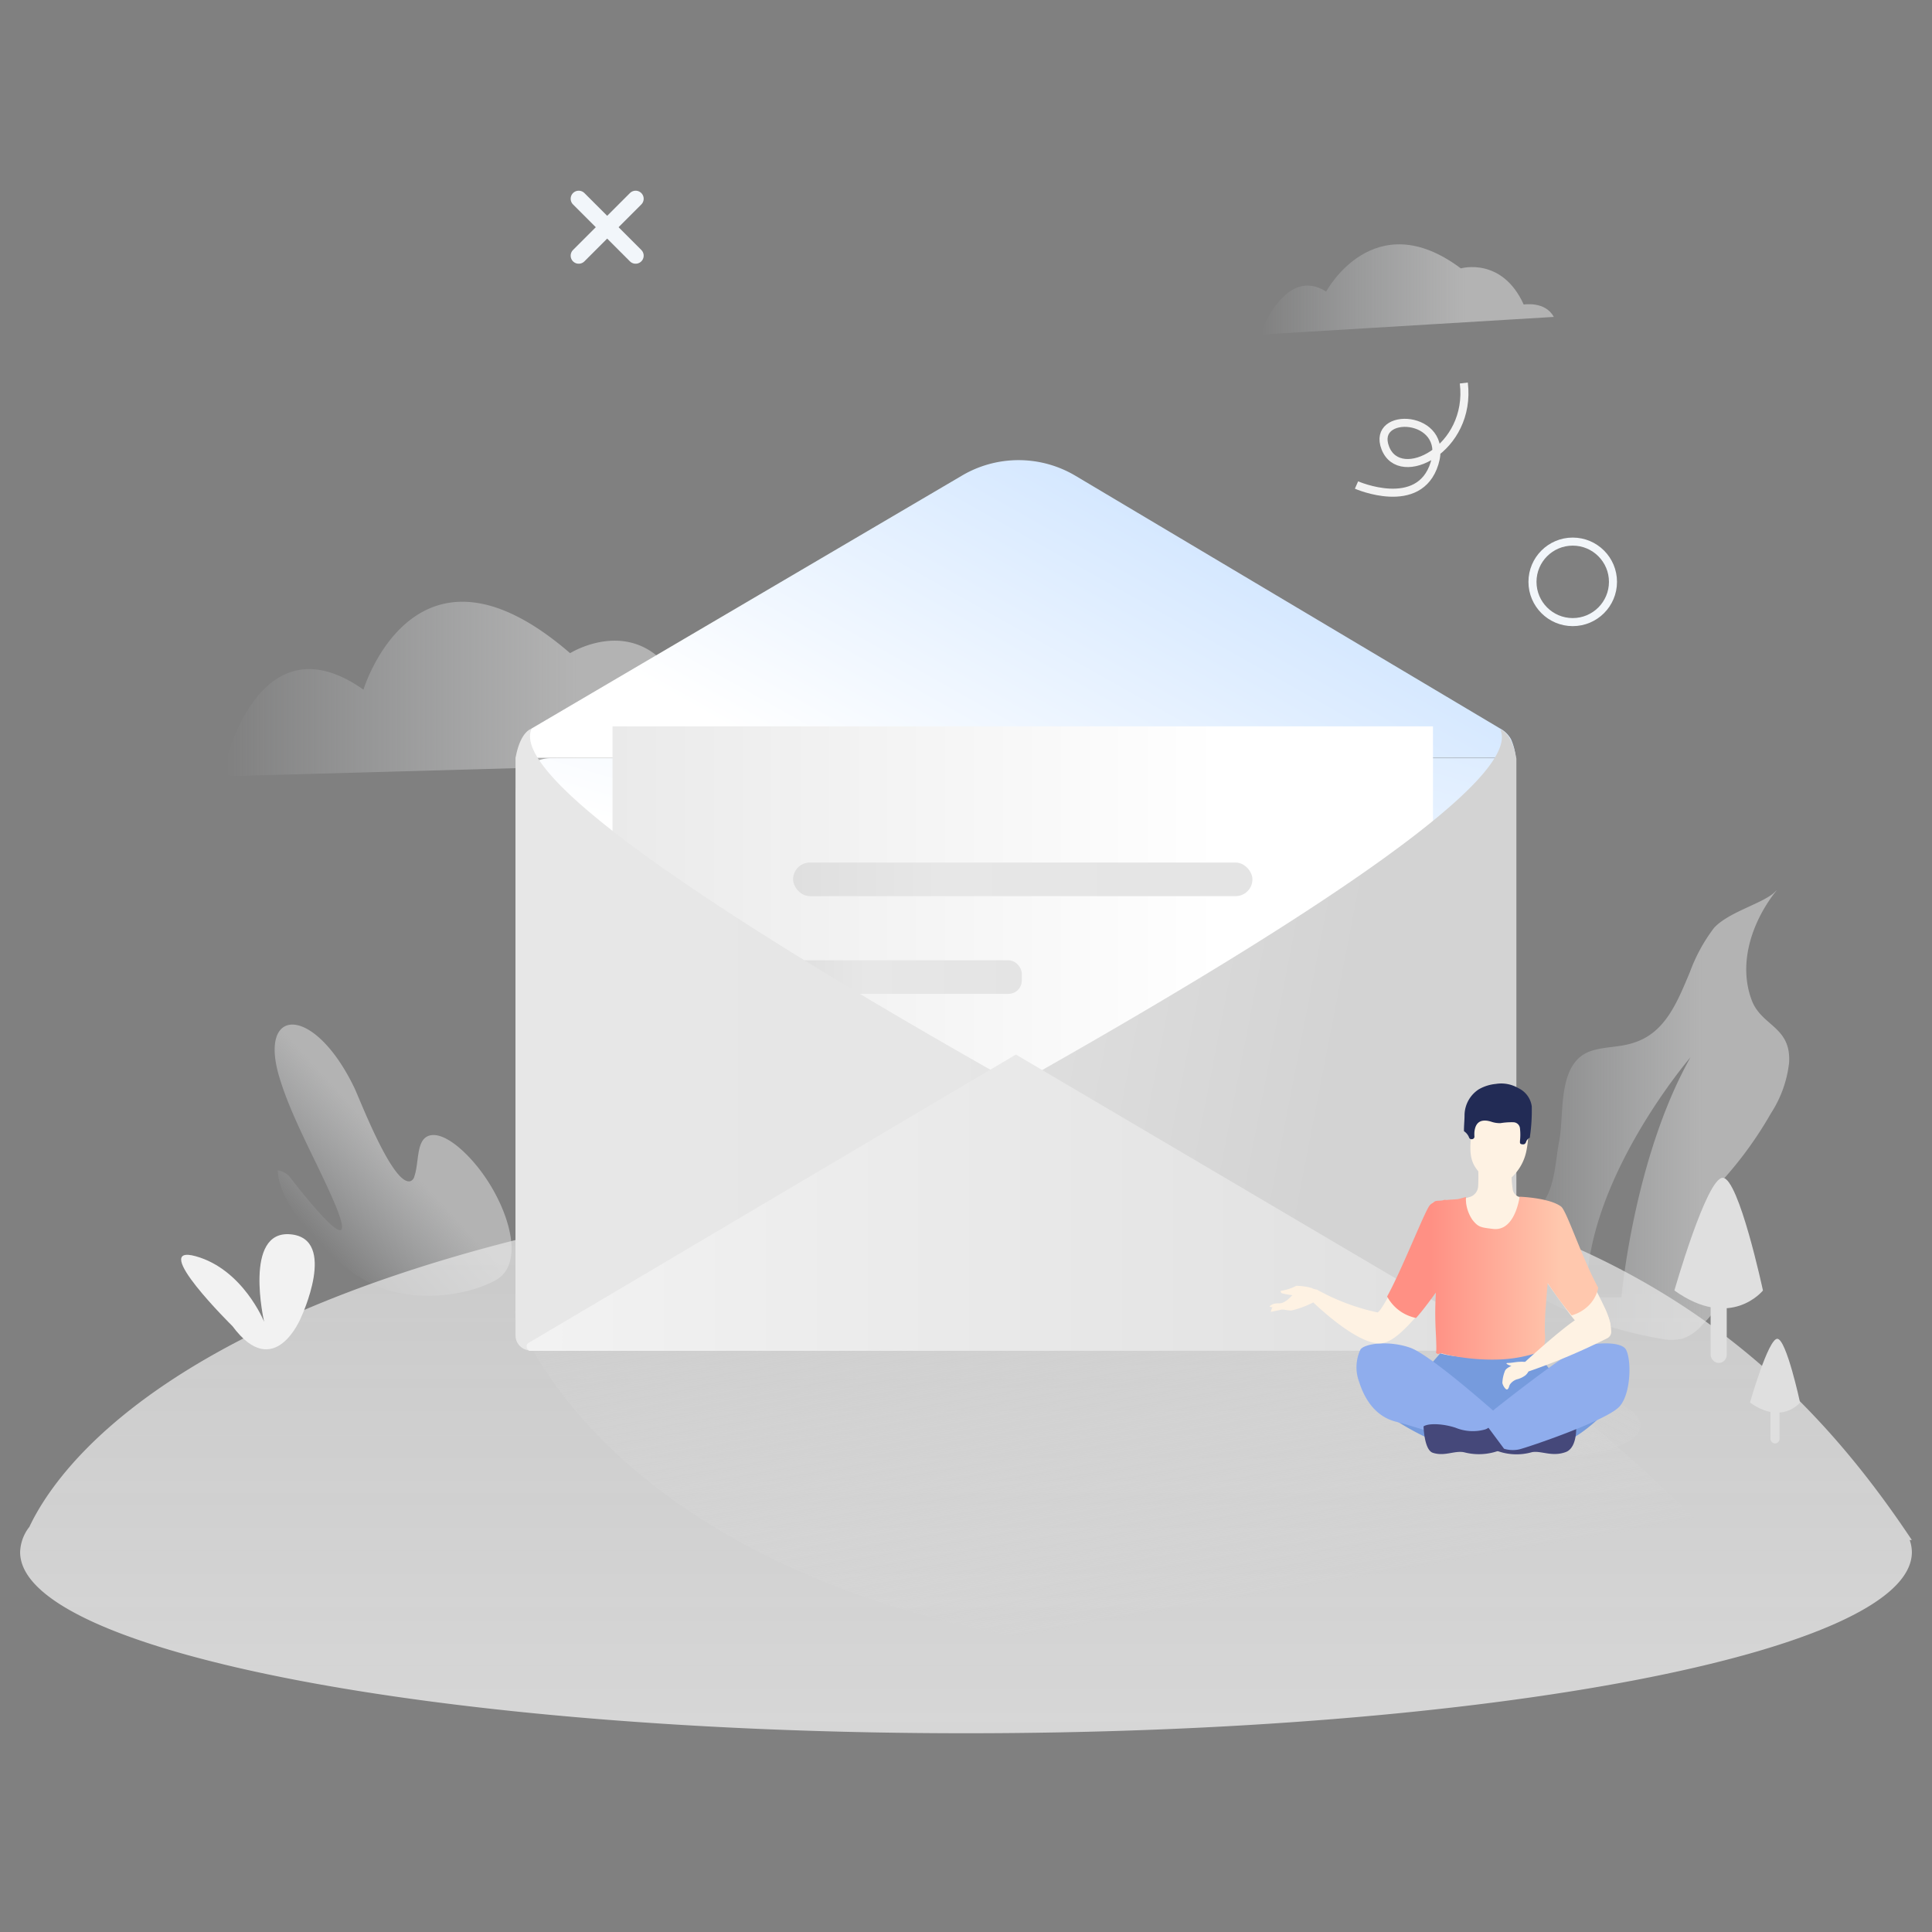 <svg viewBox="0 0 240 240" xmlns:xlink="http://www.w3.org/1999/xlink" xmlns="http://www.w3.org/2000/svg"><rect x="0" y="0" width="240" height="240" fill="#808080" stroke="none"/><defs><style>.f70256db-8c0d-4726-aa81-d7e81211214f{fill:url(#b007d301-fa61-4314-b429-ded92d9415df);}.bdef9936-97f7-4f43-a330-3fa724aafefc{fill:url(#be2cd07f-28a5-4514-b4fb-b4f10728a9b7);}.f705475b-3096-4511-8dc0-b2753e58189b{fill:url(#bb23799f-5666-4d5a-a3ed-b4d22d857919);}.b47de318-47ef-4340-a011-b281a4e144e0{fill:url(#bc9fb5c3-48c8-4367-9562-a4c3e2b2d647);}.a603716e-7144-4fc0-82f6-ae1eedf2bf17{fill:url(#b3edbcd2-f133-44c5-88b4-802d501a6133);}.b1b65373-46d2-4ec3-afda-6f7c575010bc{fill:url(#a0bf7c3c-1611-4b38-8e24-ab1686b41212);}.a7dac4d0-3987-4618-8950-3bf2a471b5bd{fill:url(#bf2ff7cd-9bae-46e8-921c-c9a5e8f49555);}.b48a9a08-5823-4302-90b4-dbe5e5c51ae6,.f2aaf359-de5a-4009-9966-a1cc35192bfa,.f952e088-d19c-4100-af00-3f2be765b2cd{fill:none;}.f2aaf359-de5a-4009-9966-a1cc35192bfa,.f952e088-d19c-4100-af00-3f2be765b2cd{stroke:#f2f6fa;}.b48a9a08-5823-4302-90b4-dbe5e5c51ae6,.f952e088-d19c-4100-af00-3f2be765b2cd{stroke-miterlimit:10;}.f2aaf359-de5a-4009-9966-a1cc35192bfa{stroke-linecap:round;stroke-linejoin:round;stroke-width:2px;}.e1d04f03-201d-471b-916c-2875fc0be651{fill:#f2f2f2;}.fff286d5-c1c3-4229-bc47-3762f0080a5a{fill:#dfdfdf;}.b48a9a08-5823-4302-90b4-dbe5e5c51ae6{stroke:#f2f2f2;}.a01f0c00-07f9-4f4a-ace4-4b22b4bbda7f{fill:url(#a009fa03-ff54-402d-88b6-12de0190d933);}.a7af1648-1954-446e-8b80-d4c85e8600da{fill:url(#b334999d-5b86-4954-a906-84dca4ca7321);}.aab1a20c-93a9-4ec3-97e1-c4f9b1b5dbb0{fill:url(#afbfa225-aaf5-4e06-b1d0-dd8d89eec3f8);}.ba23eb02-bbfb-4d64-915e-76f6828290ab{fill:url(#ff4441a6-fdee-4ddf-aeb9-11bdceec04d1);}.b44d0be3-945f-40c5-b85b-e1b845201e99{fill:url(#fb44d604-d5cd-4628-84c3-e584381b7de0);}.ea603258-7abb-421f-9895-fae675caf5bb{fill:url(#e0ec1ff0-1066-4e14-aa59-077e340b8ea7);}.bec31076-00f2-45d7-80ee-31019fb14e7d{fill:url(#bed7357b-e2b6-4c9c-b4d3-934b567ba505);}.b2243ace-7554-49b7-8b6a-fbffad17ee4e{fill:url(#ba66a63b-d8fb-436c-be47-ff50aedd8bff);}.ec790b3c-a434-4a87-bc4b-665dbd5752ed{fill:#fef2e3;}.bb3c1379-e979-4b00-b09e-fb003705952a{fill:#769bdd;}.a8dbf222-e00b-4f9c-957f-6bb16b2bf7d3{fill:#45487a;}.f3953d66-b749-4a8f-b023-059279a4c4f2{fill:#8faded;}.fcdd3e67-66d3-4a9e-97e0-06ae72cd28f5{fill:#fda268;}.b3d3e55d-98ba-4915-9cd3-638d59062ba2{fill:url(#bab89364-9435-4146-9356-9fb1d234de33);}.bd4bc1fc-b78c-419a-9dec-80648711ff4c{fill:#222b55;}</style><linearGradient gradientUnits="userSpaceOnUse" y2="85.58" x2="90.56" y1="85.58" x1="27.82" id="b007d301-fa61-4314-b429-ded92d9415df"><stop stop-opacity="0" stop-color="#f2f6fa" offset="0"></stop><stop stop-opacity="0.5" stop-color="#e6e6e6" offset="0.7"></stop></linearGradient><linearGradient gradientUnits="userSpaceOnUse" y2="-1.63" x2="180.08" y1="106.66" x1="119.13" id="be2cd07f-28a5-4514-b4fb-b4f10728a9b7"><stop stop-color="#fff" offset="0"></stop><stop stop-color="#94c4ff" offset="1"></stop></linearGradient><linearGradient xlink:href="#b007d301-fa61-4314-b429-ded92d9415df" gradientTransform="translate(349.61 -338.66) rotate(-42.67)" y2="150.2" x2="-541.21" y1="150.2" x1="-562.14" id="bb23799f-5666-4d5a-a3ed-b4d22d857919"></linearGradient><linearGradient xlink:href="#b007d301-fa61-4314-b429-ded92d9415df" y2="138.53" x2="222.23" y1="138.53" x1="186.4" id="bc9fb5c3-48c8-4367-9562-a4c3e2b2d647"></linearGradient><linearGradient gradientUnits="userSpaceOnUse" y2="62.85" x2="120" y1="297.85" x1="120" id="b3edbcd2-f133-44c5-88b4-802d501a6133"><stop stop-opacity="0.9" stop-color="#f4f4f4" offset="0.01"></stop><stop stop-opacity="0.7" stop-color="#dfdfdf" offset="0.78"></stop></linearGradient><linearGradient xlink:href="#b007d301-fa61-4314-b429-ded92d9415df" y2="35.95" x2="193.02" y1="35.95" x1="156.51" id="a0bf7c3c-1611-4b38-8e24-ab1686b41212"></linearGradient><linearGradient gradientUnits="userSpaceOnUse" y2="129.76" x2="131.75" y1="218.04" x1="147.09" id="bf2ff7cd-9bae-46e8-921c-c9a5e8f49555"><stop stop-opacity="0" stop-color="#dfdfdf" offset="0.2"></stop><stop stop-color="#ccc" offset="0.83"></stop></linearGradient><linearGradient xlink:href="#be2cd07f-28a5-4514-b4fb-b4f10728a9b7" y2="-1.17" x2="165.12" y1="118.03" x1="130.01" id="a009fa03-ff54-402d-88b6-12de0190d933"></linearGradient><linearGradient gradientUnits="userSpaceOnUse" y2="123.32" x2="178.01" y1="123.32" x1="76.09" id="b334999d-5b86-4954-a906-84dca4ca7321"><stop stop-color="#eaeaea" offset="0"></stop><stop stop-color="#fff" offset="0.74"></stop></linearGradient><linearGradient gradientUnits="userSpaceOnUse" y2="109.24" x2="155.58" y1="109.24" x1="98.52" id="afbfa225-aaf5-4e06-b1d0-dd8d89eec3f8"><stop stop-color="#dfdfdf" offset="0"></stop><stop stop-color="#e7e7e7" offset="0.32"></stop><stop stop-color="#e4e4e4" offset="1"></stop></linearGradient><linearGradient xlink:href="#afbfa225-aaf5-4e06-b1d0-dd8d89eec3f8" y2="121.37" x2="126.92" y1="121.37" x1="98.52" id="ff4441a6-fdee-4ddf-aeb9-11bdceec04d1"></linearGradient><linearGradient gradientUnits="userSpaceOnUse" y2="141.2" x2="188.29" y1="117.85" x1="67.63" id="fb44d604-d5cd-4628-84c3-e584381b7de0"><stop stop-color="#fff" offset="0"></stop><stop stop-color="#e4e4e4" offset="0.34"></stop><stop stop-color="#d3d3d3" offset="0.81"></stop></linearGradient><linearGradient gradientUnits="userSpaceOnUse" y2="129.14" x2="186.74" y1="129.14" x1="64.07" id="e0ec1ff0-1066-4e14-aa59-077e340b8ea7"><stop stop-color="#e7e7e7" offset="0"></stop><stop stop-color="#e6e6e6" offset="0.45"></stop><stop stop-color="#ccc" offset="1"></stop></linearGradient><linearGradient gradientUnits="userSpaceOnUse" y2="149.36" x2="186.76" y1="149.36" x1="65.47" id="bed7357b-e2b6-4c9c-b4d3-934b567ba505"><stop stop-color="#f2f2f2" offset="0.01"></stop><stop stop-color="#dfdfdf" offset="1"></stop></linearGradient><linearGradient gradientUnits="userSpaceOnUse" gradientTransform="matrix(0, 0.29, -0.29, 0, 487.57, 642.37)" y2="1068.49" x2="-1613.78" y1="973.11" x1="-1570.91" id="ba66a63b-d8fb-436c-be47-ff50aedd8bff"><stop stop-opacity="0.6" stop-color="#ccc" offset="0"></stop><stop stop-opacity="0" stop-color="#dfdfdf" offset="1"></stop></linearGradient><linearGradient gradientUnits="userSpaceOnUse" y2="158.79" x2="198.44" y1="158.79" x1="172.26" id="bab89364-9435-4146-9356-9fb1d234de33"><stop stop-color="#ff9084" offset="0.21"></stop><stop stop-color="#ffc8ae" offset="0.83"></stop></linearGradient></defs><title>缺省页2号博学堂后台</title><g id="fdec2189-d0d0-40e2-9991-8f37ab2279e1"><path d="M27.86,95.19C29,90.83,33.7,77.61,45.15,85.67c0,0,6.41-21.19,25.67-4.53,0,0,9.78-6.14,14.6,6,0,0,6,2.51,5,7.55L28.87,96.41A1,1,0,0,1,27.86,95.19Z" class="f70256db-8c0d-4726-aa81-d7e81211214f"></path><path d="M66,90.52l53.5-31.44a13.83,13.83,0,0,1,14.06,0l52.76,31.4a3.36,3.36,0,0,1,1.39,1.36,7.11,7.11,0,0,1,.58,2.3H64.07Z" class="bdef9936-97f7-4f43-a330-3fa724aafefc"></path><path d="M44.44,158.52c-4.32-2.87-9.82-8.88-9.94-13.13a2.48,2.48,0,0,1,1.71,1.08s9.68,12.69,5,2.19c-2.19-4.95-5-9.89-6.48-14.75C32,125,39,124.75,44,135.09c.67,1.36,4.74,12.13,6.95,11.65a.81.81,0,0,0,.52-.6c.66-1.86.12-5,2.26-5.14,1.87-.1,4.44,2.35,6.11,4.62,3.39,4.59,5.43,11.35,1.75,13.4s-11.42,3.28-17.06-.47Z" class="f705475b-3096-4511-8dc0-b2753e58189b"></path><path d="M210,131.34s-13.31,15.49-12.88,29.81h4.3S202.94,143.88,210,131.34Zm10.68-20.71c-2.95,3.7-4.84,8.94-3.07,13.63,1.22,3.23,4.9,3.25,4.64,7.74a14.49,14.49,0,0,1-2.25,6.29,47.68,47.68,0,0,1-7.61,10,8.77,8.77,0,0,1,3.3,8.12,14.62,14.62,0,0,1-4.17,8.1,5.76,5.76,0,0,1-2.47,1.77,6.19,6.19,0,0,1-2.84,0A49.16,49.16,0,0,1,192.9,162c-2.62-1.24-5.29-2.94-6.18-5.66-1-3.11.6-4.1,2.37-5.08l.46-.25a6,6,0,0,0,2.35-1.94c1.3-2.12,1.33-5,1.79-7.33.67-3.49-.32-9.85,4.06-11.22,1.69-.53,3.53-.41,5.23-1,3.68-1.17,5.2-4.62,6.67-8.11l.27-.64a21,21,0,0,1,3-5.5C214.81,113.19,219.41,112.13,220.64,110.63Z" class="b47de318-47ef-4340-a011-b281a4e144e0"></path><path d="M237.5,191.31c-16-24-44.43-51.95-117.5-46-91.26,7.44-111.92,35-116.35,44.36a5.34,5.34,0,0,0-1.15,3.14c0,12.43,52.61,22.5,117.5,22.5s117.5-10.07,117.5-22.5a4.66,4.66,0,0,0-.27-1.5Z" class="a603716e-7144-4fc0-82f6-ae1eedf2bf17"></path><path d="M156.51,41.57s3.08-8.64,8.23-5.35c0,0,5.89-11,16.73-2.88,0,0,5.1-1.48,7.81,4.49,0,0,2.68-.45,3.74,1.54Z" class="b1b65373-46d2-4ec3-afda-6f7c575010bc"></path><path d="M63.89,162.88s11.73,36.93,79.58,42.79l73.21-10.86S193.25,169.87,179.12,165C147.4,154.16,63.89,162.88,63.89,162.88Z" class="a7dac4d0-3987-4618-8950-3bf2a471b5bd"></path><circle r="5" cy="72.28" cx="195.37" class="f952e088-d19c-4100-af00-3f2be765b2cd"></circle><line y2="24.69" x2="78.96" y1="31.76" x1="71.89" class="f2aaf359-de5a-4009-9966-a1cc35192bfa"></line><line y2="24.69" x2="71.89" y1="31.76" x1="78.96" class="f2aaf359-de5a-4009-9966-a1cc35192bfa"></line><path d="M28.88,164.74s-10.47-10.32-4.58-8.69,8.51,8.14,8.51,8.14-2.62-11.4,3.28-10.86,1.31,10.32,1.31,10.32S34.12,171.8,28.88,164.74Z" class="e1d04f03-201d-471b-916c-2875fc0be651"></path><path d="M208,160.31s4-14,6-14,5,14,5,14S215,165.31,208,160.31Z" class="fff286d5-c1c3-4229-bc47-3762f0080a5a"></path><rect rx="1" height="10" width="2" y="159.31" x="212.5" class="fff286d5-c1c3-4229-bc47-3762f0080a5a"></rect><path d="M217.39,174.23s2.26-7.92,3.39-7.92,2.83,7.92,2.83,7.92S221.35,177.05,217.39,174.23Z" class="fff286d5-c1c3-4229-bc47-3762f0080a5a"></path><rect rx="0.57" height="5.65" width="1.13" y="173.66" x="219.93" class="fff286d5-c1c3-4229-bc47-3762f0080a5a"></rect><path d="M181.84,47.58c1,8.19-7.94,12.73-9.75,8.07s8-4.18,6.11,1.92-9.69,2.68-9.69,2.68" class="b48a9a08-5823-4302-90b4-dbe5e5c51ae6"></path><path d="M68.44,94.18h119.9a0,0,0,0,1,0,0v69.21a4.37,4.37,0,0,1-4.37,4.37H68.44a4.37,4.37,0,0,1-4.37-4.37V98.54A4.37,4.37,0,0,1,68.44,94.18Z" class="a01f0c00-07f9-4f4a-ace4-4b22b4bbda7f"></path><rect height="66.17" width="101.92" y="90.23" x="76.09" class="a7af1648-1954-446e-8b80-d4c85e8600da"></rect><rect rx="2.08" height="4.17" width="57.06" y="107.15" x="98.52" class="aab1a20c-93a9-4ec3-97e1-c4f9b1b5dbb0"></rect><rect rx="1.65" height="4.17" width="28.41" y="119.29" x="98.52" class="ba23eb02-bbfb-4d64-915e-76f6828290ab"></rect><path d="M65.68,167c14.76-7.47,126.21-64.28,120.69-76.37,0,0,1.4.22,2,3.6v70.87a2.7,2.7,0,0,1-2.7,2.71H65.88A.43.43,0,0,1,65.68,167Z" class="b44d0be3-945f-40c5-b85b-e1b845201e99"></path><path d="M186.47,166.81c-15.78-8-125.92-64.27-120.43-76.29,0,0-1.4.28-2,3.66v71.71a1.87,1.87,0,0,0,1.87,1.87h120.3A.5.5,0,0,0,186.47,166.81Z" class="ea603258-7abb-421f-9895-fae675caf5bb"></path><path d="M65.73,166.78,126.2,131l60.21,35.49a.7.7,0,0,1-.35,1.3H66A.53.53,0,0,1,65.73,166.78Z" class="bec31076-00f2-45d7-80ee-31019fb14e7d"></path><ellipse transform="translate(2.21 355.07) rotate(-86.89)" ry="15.26" rx="4.68" cy="176.37" cx="188.56" class="b2243ace-7554-49b7-8b6a-fbffad17ee4e"></ellipse><path d="M177.09,171.78c.15-.72,2.29-4.36,2.45-4.82s-.89-5.17-1.61-8.48,1.14-9.26,1.14-9.26a12.39,12.39,0,0,0,3.5-.52,1.48,1.48,0,0,0,1.05-1.32c.07-1.13,0-2.42,0-2.42l4.22.09a10.17,10.17,0,0,0,.07,2.65,1.15,1.15,0,0,0,.87,1c1.51.38,2.57.23,4.2,1,0,0,0,.18-.06.5l0,0a58.24,58.24,0,0,0-.44,6c0,2.76-1.72,9.61-2,10.92l0,.26c1.12,1.84,2.72,4.5,2.72,4.5S176.93,172.51,177.09,171.78Z" class="ec790b3c-a434-4a87-bc4b-665dbd5752ed"></path><path d="M171.71,175.29a32.78,32.78,0,0,0,9.47,4.85s4.49.08,9.58,0,9.79-6,9.79-6-4.13-.05-5.26-1a19.8,19.8,0,0,1-2.66-2.88c-.67-.84-1.32-1.73-1.89-2.54,0,0-1.17,1.1-5.91,1s-5.91-.62-5.91-.62-.56.66-1.3,1.5c-.89,1-2,2.28-2.78,3Z" class="bb3c1379-e979-4b00-b09e-fb003705952a"></path><path d="M171.18,175.14c1.18,1,4.69,2.15,8,3.05.93.25,1.84.48,2.69.68s2.29.73,3.94,1.3a7,7,0,0,0,4.51.22c1.15-.2,2.45.61,4.16,0s1.28-4,1.28-4a4.9,4.9,0,0,0-4.35.61,5.85,5.85,0,0,1-3.57.88,1.27,1.27,0,0,1-.52-.24,41.72,41.72,0,0,1-4.21-3c-.88-.7-1.89-1.54-3-2.52-2.15-1.88-4-4.35-6.16-4.81-3.66-.78-5,.65-5,.65S168.07,172.45,171.18,175.14Z" class="a8dbf222-e00b-4f9c-957f-6bb16b2bf7d3"></path><path d="M186.13,175.8s-8.32-7.44-10.92-8.37-5.65-.55-6.2.2a5.15,5.15,0,0,0-.16,4.07c.51,1.62,1.72,4.18,4.53,4.9s9.78,3.07,9.78,3.07l3.33-1.77Z" class="f3953d66-b749-4a8f-b023-059279a4c4f2"></path><path d="M176.84,177.19s.07,2.93,1.15,3.28c1.48.48,2.64-.29,3.86-.07a7.24,7.24,0,0,0,4.67-.32c1.63-.57,3.16-1.06,4-1.32l1.28-.35c3.27-.92,7-2.16,8.17-3.27,2.88-2.69,1.78-7.46,1.78-7.46s-.94-1.2-4.32-.42c-2,.46-4,2.42-6,4.29-.83.78-1.61,1.5-2.32,2.14-2.49,2.26-4.2,3.66-4.2,3.66h0a1.37,1.37,0,0,1-.53.25,5.62,5.62,0,0,1-3.56-.24C179.24,176.84,177.44,176.78,176.84,177.19Z" class="a8dbf222-e00b-4f9c-957f-6bb16b2bf7d3"></path><path d="M187.78,146s-.83,1.93-2.2,1.81-1.93-1.85-1.93-1.85Z" class="ec790b3c-a434-4a87-bc4b-665dbd5752ed"></path><path d="M184.74,167c0,.26.11.46.25.46s.25-.2.25-.46-.11-.45-.25-.45S184.74,166.72,184.74,167Z" class="fcdd3e67-66d3-4a9e-97e0-06ae72cd28f5"></path><path d="M162.84,161.5s5.75,5.73,8.8,5.36c1.38-.16,2.92-1.74,4.48-3.53.13-.16.38-.6.51-.76a72.88,72.88,0,0,0,5.27-7.35l.32-2.17.53-3.52a5.54,5.54,0,0,0-3.41-.23c-.61.24-1.16-.14-1.42.16-.64.72-3.39,7.86-5.31,11.35-.73,1.33-1.3,2.23-1.51,2.22a27.12,27.12,0,0,1-7.56-2.86l-.66,1.25Z" class="ec790b3c-a434-4a87-bc4b-665dbd5752ed"></path><path d="M163.12,161.8a11.6,11.6,0,0,1-2.72,1c-.62,0-2.69-.47-2.69-.47s.19-.46,1.19-.43,1.78-1.39,2.45-1.64a3.05,3.05,0,0,1,2.19-.05Z" class="ec790b3c-a434-4a87-bc4b-665dbd5752ed"></path><path d="M163.12,160.05a7.41,7.41,0,0,0-2.1-.32,5.88,5.88,0,0,1-1.77.6c-.31,0-.12.26,0,.33a11.44,11.44,0,0,0,2,.3Z" class="ec790b3c-a434-4a87-bc4b-665dbd5752ed"></path><path d="M160.39,162.44c-.09,0-2.52.53-2.52.53s.08-.68.41-.68S160.39,162.44,160.39,162.44Z" class="ec790b3c-a434-4a87-bc4b-665dbd5752ed"></path><path d="M183.69,145.56c1,1.17.95,2.93,4.18.61a6.11,6.11,0,0,0,1.75-3.23,12.15,12.15,0,0,0,.23-2.67,3.6,3.6,0,0,0-2.56-3c-3-.56-4.18,1.3-4.4,2.79C182.41,143.26,182.67,144.37,183.69,145.56Z" class="ec790b3c-a434-4a87-bc4b-665dbd5752ed"></path><path d="M186.88,144.62a1.41,1.41,0,0,1-1,.53c-.56-.05-.71,0-1-.18a1.79,1.79,0,0,1-.42-.66A6.16,6.16,0,0,1,186.88,144.62Z" class="ec790b3c-a434-4a87-bc4b-665dbd5752ed"></path><path d="M184.9,177.36s-.74-1.11.92-2.42,9-7.09,10.76-7.64,4.38-.62,5.23.13.95,5.54-.63,7.29-11.34,5.06-12.47,5.33a3.74,3.74,0,0,1-1.87-.08Z" class="f3953d66-b749-4a8f-b023-059279a4c4f2"></path><path d="M190.36,156.64s.74,1.12,1.78,2.61c.88,1.28,2,2.82,3,4.16.16.21.33.41.49.6,2.1,2.37,4.43,2.73,4.43.69a1.5,1.5,0,0,0,0-.2,9.53,9.53,0,0,0-.79-2.21h0c-.27-.57-.58-1.2-.92-1.85-1.28-2.44-3-5.29-4.08-7.08a4.7,4.7,0,0,1-.62-2.29l-1.11,1.68Z" class="ec790b3c-a434-4a87-bc4b-665dbd5752ed"></path><path d="M193.92,149.88c-1.48-1.1-5.15-1.22-5.15-1.22s-.54,4.36-3.32,4c-1.53-.19-1.81-.21-2.55-1.14a4.78,4.78,0,0,1-.78-2.12.19.19,0,0,0,0-.07,2.74,2.74,0,0,1,0-.64l-.88.24c-.34.08-1.18.08-1.51.14-.14,0-.24-.05-.38,0-.4.16-.9,0-1.2.23h0l-.09.07a2,2,0,0,0-.44.34c-.63.72-3.39,7.86-5.31,11.35l.11.18a5.29,5.29,0,0,0,1.34,1.51,5.09,5.09,0,0,0,1,.6,6,6,0,0,0,1.06.36l.1,0c.22-.24.42-.49.63-.74.63-.78,1.24-1.6,1.81-2.4a.11.11,0,0,0,0,.05c0,.56-.15,2.06,0,4.9s0,2.53,0,2.53l.23.15.45-.09c.06,0,.47.13,1.12.26a26.18,26.18,0,0,0,5.71.52,17.37,17.37,0,0,0,4-.53q.42-.1.84-.24l.31-.11h0s.56.05.81-.88a5.1,5.1,0,0,0,.07-1.66c0-.49,0-1.76.11-3,.11-1.56.25-3.1.25-3.1l.09.15c.78,1.16,1.69,2.43,2.64,3.59l.25.29a4.86,4.86,0,0,0,2-1.12h0a4.31,4.31,0,0,0,1.18-1.85,2.26,2.26,0,0,0,.11-.48h0C196.55,156.37,194.62,150.39,193.92,149.88Z" class="b3d3e55d-98ba-4915-9cd3-638d59062ba2"></path><path d="M199.81,163.68c-.27-.81-2.05-.53-3.35-.13-1.11.34-5.68,4.41-7,5.62l-.18,0a2.34,2.34,0,0,0-.46,0c-.48,0-1,.14-1.48.14s0,.26.41.37c-.4.18-.74.4-.82.68a4.38,4.38,0,0,0-.3,1.4c0,.26.43,1,.64.82s.15-.34.31-.61a1.71,1.71,0,0,1,.84-.62,2.89,2.89,0,0,0,1.07-.5,1.58,1.58,0,0,0,.38-.48,78.28,78.28,0,0,0,9.75-4.11.89.89,0,0,0,.53-.74A5.18,5.18,0,0,0,199.81,163.68Z" class="ec790b3c-a434-4a87-bc4b-665dbd5752ed"></path><path d="M190.28,137.43a2.94,2.94,0,0,0-1.67-2.26,4.19,4.19,0,0,0-2.8-.52,5.23,5.23,0,0,0-2.11.67,3.88,3.88,0,0,0-1.77,3.2c0,.65-.08,1.3-.07,2h0a1.67,1.67,0,0,1,.62.75.32.32,0,0,0,.38.24.31.31,0,0,0,.3-.33,3.81,3.81,0,0,1,0-.59c.12-1.06.66-1.51,1.63-1.36a3.69,3.69,0,0,1,.45.11,3.27,3.27,0,0,0,1.16.18,8.4,8.4,0,0,1,1.58-.11.84.84,0,0,1,.84.8,6.76,6.76,0,0,1,0,1.49c0,.19-.06.39.21.44s.42,0,.53-.24a.91.91,0,0,1,.49-.58s0-.07,0-.11A22.24,22.24,0,0,0,190.28,137.43Z" class="bd4bc1fc-b78c-419a-9dec-80648711ff4c"></path></g></svg>